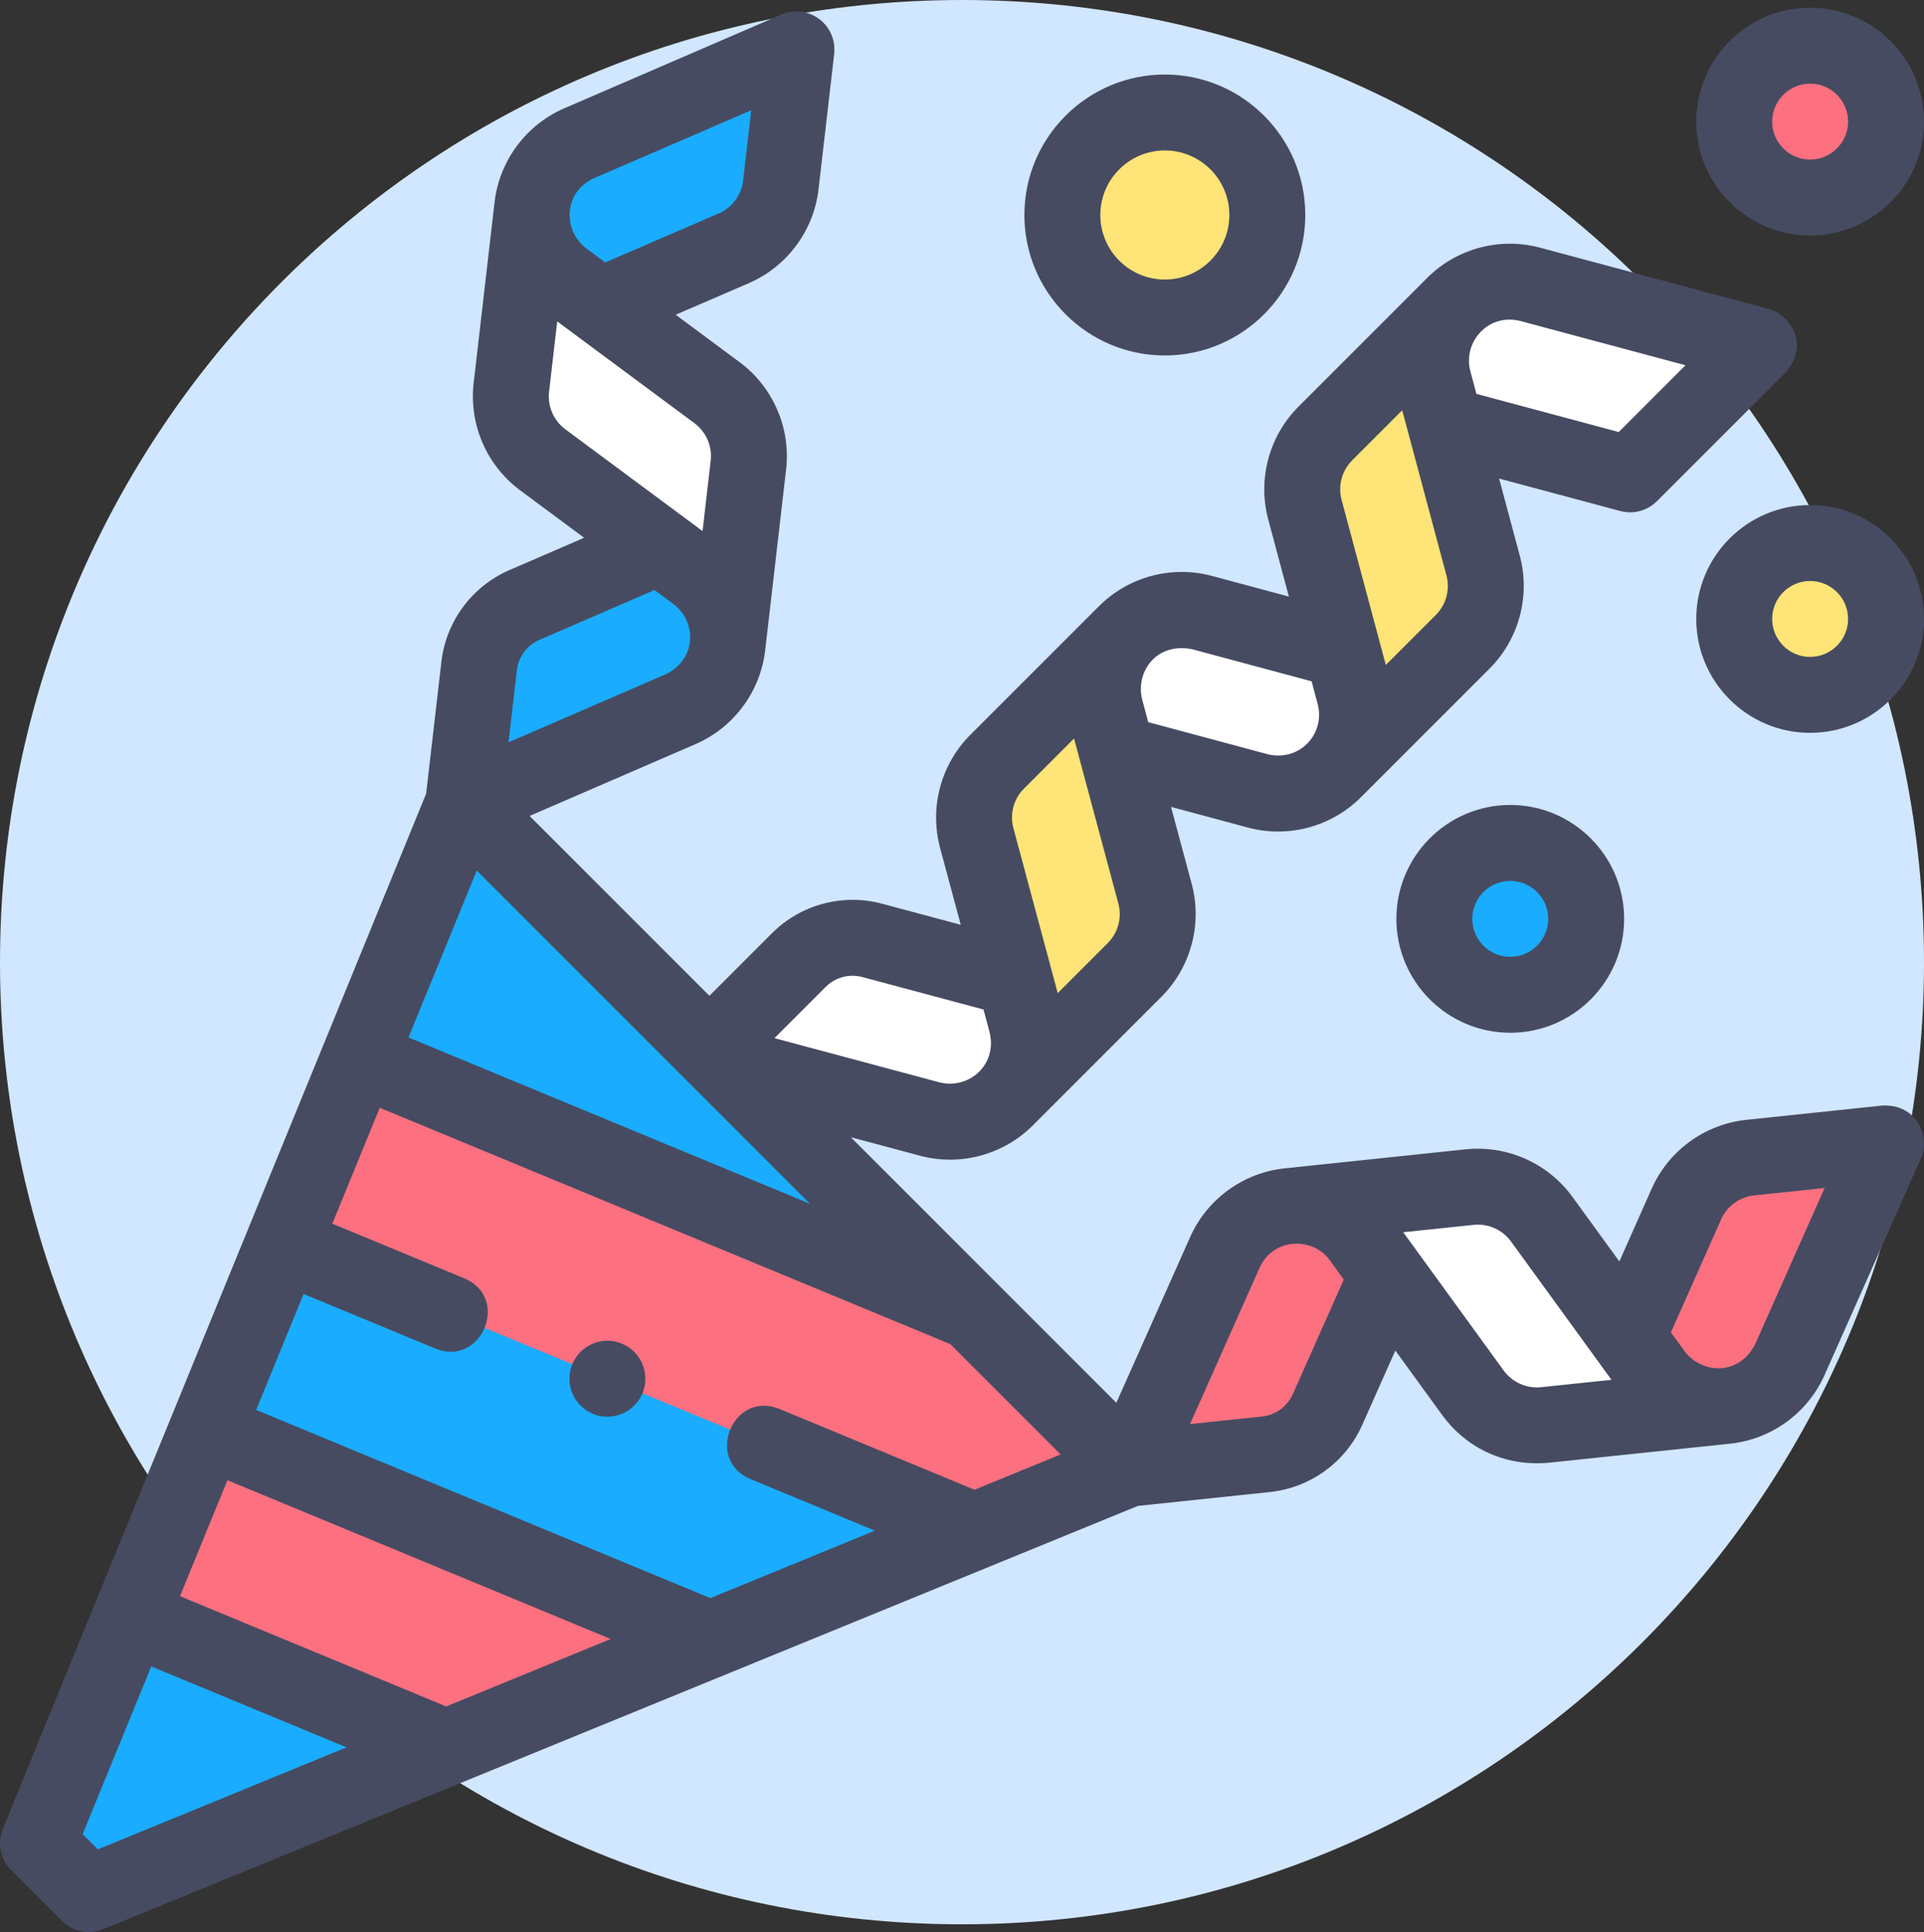 <svg width="250" height="251" viewBox="0 0 250 251" fill="none" xmlns="http://www.w3.org/2000/svg">
<rect x="0" y="0" width="250" height="251" fill="#333333" stroke="none"/>
<path d="M250 125C250 194.036 194.036 250 125 250C55.964 250 0 194.036 0 125C0 55.964 55.964 0 125 0C194.036 0 250 55.964 250 125Z" fill="#D1E6FF"/>
<g clip-path="url(#clip0)">
<path d="M4.932 239.461L60.193 104.36L146.644 190.81L11.543 246.071C8.365 242.893 8.11 242.639 4.932 239.461V239.461ZM196.239 109.512C190.791 109.512 186.375 113.928 186.375 119.376C186.375 124.824 190.791 129.24 196.239 129.24C201.687 129.24 206.104 124.824 206.104 119.376C206.104 113.928 201.687 109.512 196.239 109.512Z" fill="#1AACFF"/>
<path d="M126.275 170.442L146.644 190.811L126.768 198.94L36.757 161.657L46.653 137.462L126.275 170.442ZM58.029 227.057L92.399 212.999L26.86 185.852L16.964 210.048L58.029 227.057ZM235.204 5.936C229.756 5.936 225.339 10.352 225.339 15.8C225.339 21.248 229.756 25.664 235.204 25.664C240.652 25.664 245.068 21.248 245.068 15.8C245.068 10.352 240.652 5.936 235.204 5.936Z" fill="#FC7080"/>
<path d="M235.204 70.547C229.755 70.547 225.339 74.964 225.339 80.412C225.339 85.86 229.755 90.276 235.204 90.276C240.652 90.276 245.068 85.86 245.068 80.412C245.068 74.964 240.652 70.547 235.204 70.547ZM164.673 27.931C164.673 35.286 158.711 41.248 151.356 41.248C144.001 41.248 138.039 35.286 138.039 27.931C138.039 20.576 144.001 14.614 151.356 14.614C158.711 14.614 164.673 20.577 164.673 27.931Z" fill="#FFE477"/>
<path d="M228.483 44.954L198.83 36.94C195.296 35.993 191.523 37.004 188.936 39.591L176.39 52.138L211.757 61.679L228.483 44.954ZM163.439 102.754C166.974 103.701 170.747 102.69 173.334 100.103L190.062 83.375C187.474 85.963 183.702 86.974 180.167 86.026L156.187 79.584C152.652 78.637 148.88 79.648 146.293 82.235L133.747 94.781L163.439 102.754ZM121.021 145.441C124.425 146.353 128.057 145.38 130.549 142.888L147.432 126.005C144.844 128.593 141.072 129.604 137.538 128.656L113.333 122.171C109.929 121.259 106.297 122.232 103.804 124.724L91.103 137.424L121.021 145.441Z" fill="white"/>
<path d="M172.207 56.32L188.936 39.592C186.348 42.18 185.337 45.952 186.284 49.486L192.714 73.48C193.661 77.015 192.65 80.787 190.063 83.375L173.489 99.948C175.981 97.456 176.955 93.824 176.042 90.42L169.556 66.215C168.609 62.679 169.62 58.907 172.207 56.32V56.32ZM126.913 108.858L133.411 133.05C134.323 136.454 133.35 140.086 130.858 142.579L147.432 126.005C150.02 123.417 151.03 119.646 150.083 116.11L143.641 92.13C142.694 88.595 143.704 84.823 146.292 82.236L129.564 98.963C126.976 101.551 125.966 105.323 126.913 108.858V108.858Z" fill="#FFE477"/>
<path d="M95.348 32.257C98.706 30.804 101.034 27.669 101.455 24.033L103.494 6.412L75.272 18.603C71.913 20.056 69.585 23.191 69.165 26.827L67.125 44.453L95.348 32.257ZM88.619 92.06C91.854 90.66 94.095 87.641 94.501 84.141L97.245 60.422C96.824 64.058 94.496 67.193 91.137 68.647L68.14 78.598C64.905 79.998 62.663 83.016 62.258 86.517L60.193 104.36L88.619 92.06Z" fill="#1AACFF"/>
<path d="M97.243 60.424L94.548 83.703C94.957 80.203 93.464 76.754 90.633 74.652L70.513 59.729C67.577 57.544 66.026 53.962 66.444 50.327L69.164 26.826C68.742 30.462 70.294 34.049 73.233 36.228L93.178 51.021C96.113 53.201 97.665 56.788 97.243 60.424V60.424Z" fill="white"/>
<path d="M172.557 183.115L185.088 154.842L167.442 156.695C163.802 157.078 160.643 159.373 159.154 162.716L146.72 190.803L164.569 188.927C168.08 188.559 171.126 186.342 172.557 183.115V183.115ZM245.065 148.542L227.419 150.395C223.779 150.777 220.62 153.072 219.131 156.416L209.045 179.105C207.556 182.448 204.397 184.744 200.757 185.126L224.285 182.655C227.925 182.272 231.084 179.977 232.573 176.634L245.065 148.542Z" fill="#FC7080"/>
<path d="M200.328 158.391L215.056 178.665C217.127 181.516 220.562 183.046 224.067 182.678L200.757 185.127C197.117 185.509 193.55 183.921 191.399 180.959L176.8 160.863C174.649 157.902 171.082 156.313 167.442 156.695L190.97 154.224C194.609 153.842 198.177 155.43 200.328 158.391V158.391Z" fill="white"/>
<path d="M196.239 104.579C188.08 104.579 181.443 111.217 181.443 119.376C181.443 127.535 188.08 134.173 196.239 134.173C204.398 134.173 211.036 127.535 211.036 119.376C211.036 111.217 204.398 104.579 196.239 104.579ZM196.239 124.308C193.52 124.308 191.307 122.096 191.307 119.376C191.307 116.656 193.52 114.444 196.239 114.444C198.959 114.444 201.171 116.656 201.171 119.376C201.171 122.096 198.959 124.308 196.239 124.308ZM235.204 30.596C243.362 30.596 250 23.959 250 15.8C250 7.641 243.362 1.003 235.204 1.003C227.045 1.003 220.407 7.641 220.407 15.8C220.407 23.959 227.045 30.596 235.204 30.596ZM235.204 10.868C237.923 10.868 240.136 13.08 240.136 15.8C240.136 18.52 237.923 20.732 235.204 20.732C232.484 20.732 230.271 18.52 230.271 15.8C230.271 13.08 232.484 10.868 235.204 10.868ZM235.204 65.615C227.045 65.615 220.407 72.253 220.407 80.412C220.407 88.57 227.045 95.208 235.204 95.208C243.362 95.208 250 88.57 250 80.412C250 72.253 243.362 65.615 235.204 65.615ZM235.204 85.344C232.484 85.344 230.271 83.131 230.271 80.412C230.271 77.692 232.484 75.48 235.204 75.48C237.923 75.48 240.136 77.692 240.136 80.412C240.136 83.131 237.923 85.344 235.204 85.344ZM151.356 46.181C161.419 46.181 169.605 37.994 169.605 27.932C169.605 17.869 161.419 9.683 151.356 9.683C141.294 9.683 133.107 17.869 133.107 27.932C133.107 37.994 141.293 46.181 151.356 46.181ZM151.356 19.547C155.98 19.547 159.741 23.308 159.741 27.932C159.741 32.555 155.98 36.316 151.356 36.316C146.733 36.316 142.972 32.555 142.972 27.932C142.972 23.308 146.733 19.547 151.356 19.547ZM83.857 179.121C83.857 181.846 81.648 184.055 78.923 184.055C76.198 184.055 73.99 181.846 73.99 179.121C73.99 176.397 76.199 174.187 78.923 174.187C81.648 174.187 83.857 176.397 83.857 179.121V179.121ZM244.549 143.636L226.904 145.489C221.529 146.054 216.824 149.472 214.624 154.413L210.416 163.885L204.318 155.492C201.142 151.12 195.826 148.756 190.455 149.318L166.928 151.79H166.927C161.552 152.355 156.847 155.773 154.648 160.709L145.057 182.248L110.551 147.741L119.532 150.147C124.753 151.546 130.369 150.041 134.191 146.22L150.919 129.491C154.74 125.67 156.246 120.053 154.847 114.833L154.846 114.83L152.159 104.828L162.163 107.517C167.371 108.912 172.973 107.416 176.794 103.615C176.803 103.606 193.55 86.862 193.55 86.862C197.372 83.04 198.877 77.423 197.478 72.202C197.476 72.194 197.473 72.187 197.471 72.179L194.79 62.173L210.532 66.391C212.639 66.943 214.359 66.052 215.296 65.115L232.024 48.387C235.093 44.899 232.833 40.985 229.813 40.135L200.108 32.176C194.887 30.777 189.269 32.282 185.448 36.104L168.72 52.832C164.898 56.654 163.393 62.271 164.792 67.491L167.476 77.509L157.463 74.819C152.242 73.42 146.625 74.926 142.804 78.748L126.076 95.476C122.254 99.297 120.75 104.914 122.149 110.138L124.838 120.147L114.609 117.407C109.519 116.043 104.042 117.51 100.316 121.236L92.181 129.372L68.813 106.004L90.377 96.673C95.336 94.527 98.803 89.86 99.424 84.493C99.424 84.492 99.425 84.491 99.425 84.49L102.144 60.99C102.765 55.621 100.456 50.284 96.117 47.062C96.116 47.062 96.115 47.061 96.114 47.061L87.796 40.891L97.306 36.785C102.267 34.638 105.734 29.97 106.355 24.601L108.394 6.98C108.764 3.025 104.882 0.447 101.538 1.885L73.313 14.077C68.353 16.224 64.886 20.892 64.265 26.261L61.546 49.761C60.924 55.13 63.233 60.467 67.575 63.691L75.9 69.866L66.18 74.071C61.344 76.164 57.964 80.716 57.358 85.95L55.371 103.119L0.367 237.594C-0.385 239.433 0.04 241.543 1.445 242.949L8.055 249.559C9.58 251.066 11.664 251.32 13.41 250.636L147.859 195.642L165.023 193.839C170.264 193.288 174.851 189.956 176.994 185.143L181.307 175.458L187.409 183.858C190.275 187.803 195.181 190.591 201.273 190.032L224.8 187.56C224.802 187.56 224.803 187.56 224.804 187.56C230.178 186.994 234.881 183.577 237.08 178.638L249.572 150.545C250.891 147.744 249.069 143.361 244.549 143.636V143.636ZM197.554 41.704L219.008 47.453L210.335 56.127L191.842 51.172L191.049 48.21C190.066 44.487 193.344 40.636 197.554 41.704ZM175.695 59.807L182.2 53.302L187.949 74.756C187.95 74.762 187.952 74.768 187.954 74.774C188.436 76.596 187.907 78.554 186.574 79.887L180.069 86.393L174.321 64.938C173.83 63.111 174.358 61.145 175.695 59.807V59.807ZM154.907 84.346L170.425 88.515L171.221 91.485C172.222 95.368 168.834 98.995 164.719 97.99L149.201 93.819L148.404 90.854C147.539 87.408 150.133 83.4 154.907 84.346V84.346ZM133.051 102.451L139.558 95.944L145.318 117.386C145.808 119.213 145.281 121.179 143.944 122.517L137.437 129.023L131.676 107.581C131.187 105.754 131.713 103.788 133.051 102.451V102.451ZM107.291 128.211C108.533 126.969 110.359 126.48 112.056 126.935L127.794 131.152L128.59 134.114C129.612 138.361 125.892 141.559 122.085 140.62L100.631 134.871L107.291 128.211ZM77.228 23.131L97.614 14.325L96.556 23.467C96.338 25.346 95.125 26.979 93.393 27.729L78.639 34.098L76.174 32.27C73.093 29.912 73.189 24.949 77.228 23.131V23.131ZM73.454 55.77C71.936 54.642 71.127 52.774 71.345 50.895L72.403 41.754L90.239 54.983C91.755 56.111 92.563 57.978 92.345 59.855L91.287 68.997L73.454 55.77ZM67.157 87.084C67.359 85.339 68.486 83.822 70.097 83.124L85.051 76.653L87.516 78.481C90.483 80.654 90.626 85.646 86.458 87.62L66.074 96.44L67.157 87.084ZM61.95 113.092L105.255 156.397L53.077 134.785L61.95 113.092ZM12.711 240.265L10.739 238.292L19.653 216.499L45.029 227.011L12.711 240.265ZM57.982 221.699L23.388 207.369L29.55 192.304L79.354 212.934L57.982 221.699ZM126.629 193.546L101.314 183.06C95.252 180.55 91.479 189.659 97.541 192.17L113.678 198.857L92.307 207.622L33.284 183.174L39.446 168.109L56.529 175.184C62.595 177.695 66.368 168.58 60.303 166.069L43.182 158.977L49.342 143.915L123.481 174.623L137.817 188.958L126.629 193.546ZM167.982 181.13C167.268 182.734 165.739 183.845 163.992 184.029L154.625 185.013L163.659 164.723C165.516 160.616 170.767 160.783 172.809 163.761L174.612 166.243L167.982 181.13ZM200.242 180.221C198.363 180.419 196.502 179.591 195.39 178.061C195.39 178.061 195.39 178.061 195.39 178.06L182.335 160.09L191.485 159.129C193.371 158.934 195.225 159.759 196.337 161.29L209.392 179.26L200.242 180.221ZM228.067 174.627C225.896 178.849 221.099 178.443 218.918 175.588L217.113 173.105L223.636 158.422C224.406 156.693 226.052 155.497 227.934 155.3L237.089 154.338L228.067 174.627Z" fill="#464B61"/>
</g>
<defs>
<clipPath id="clip0">
<rect width="250" height="250" fill="white" transform="translate(0 1)"/>
</clipPath>
</defs>
</svg>
